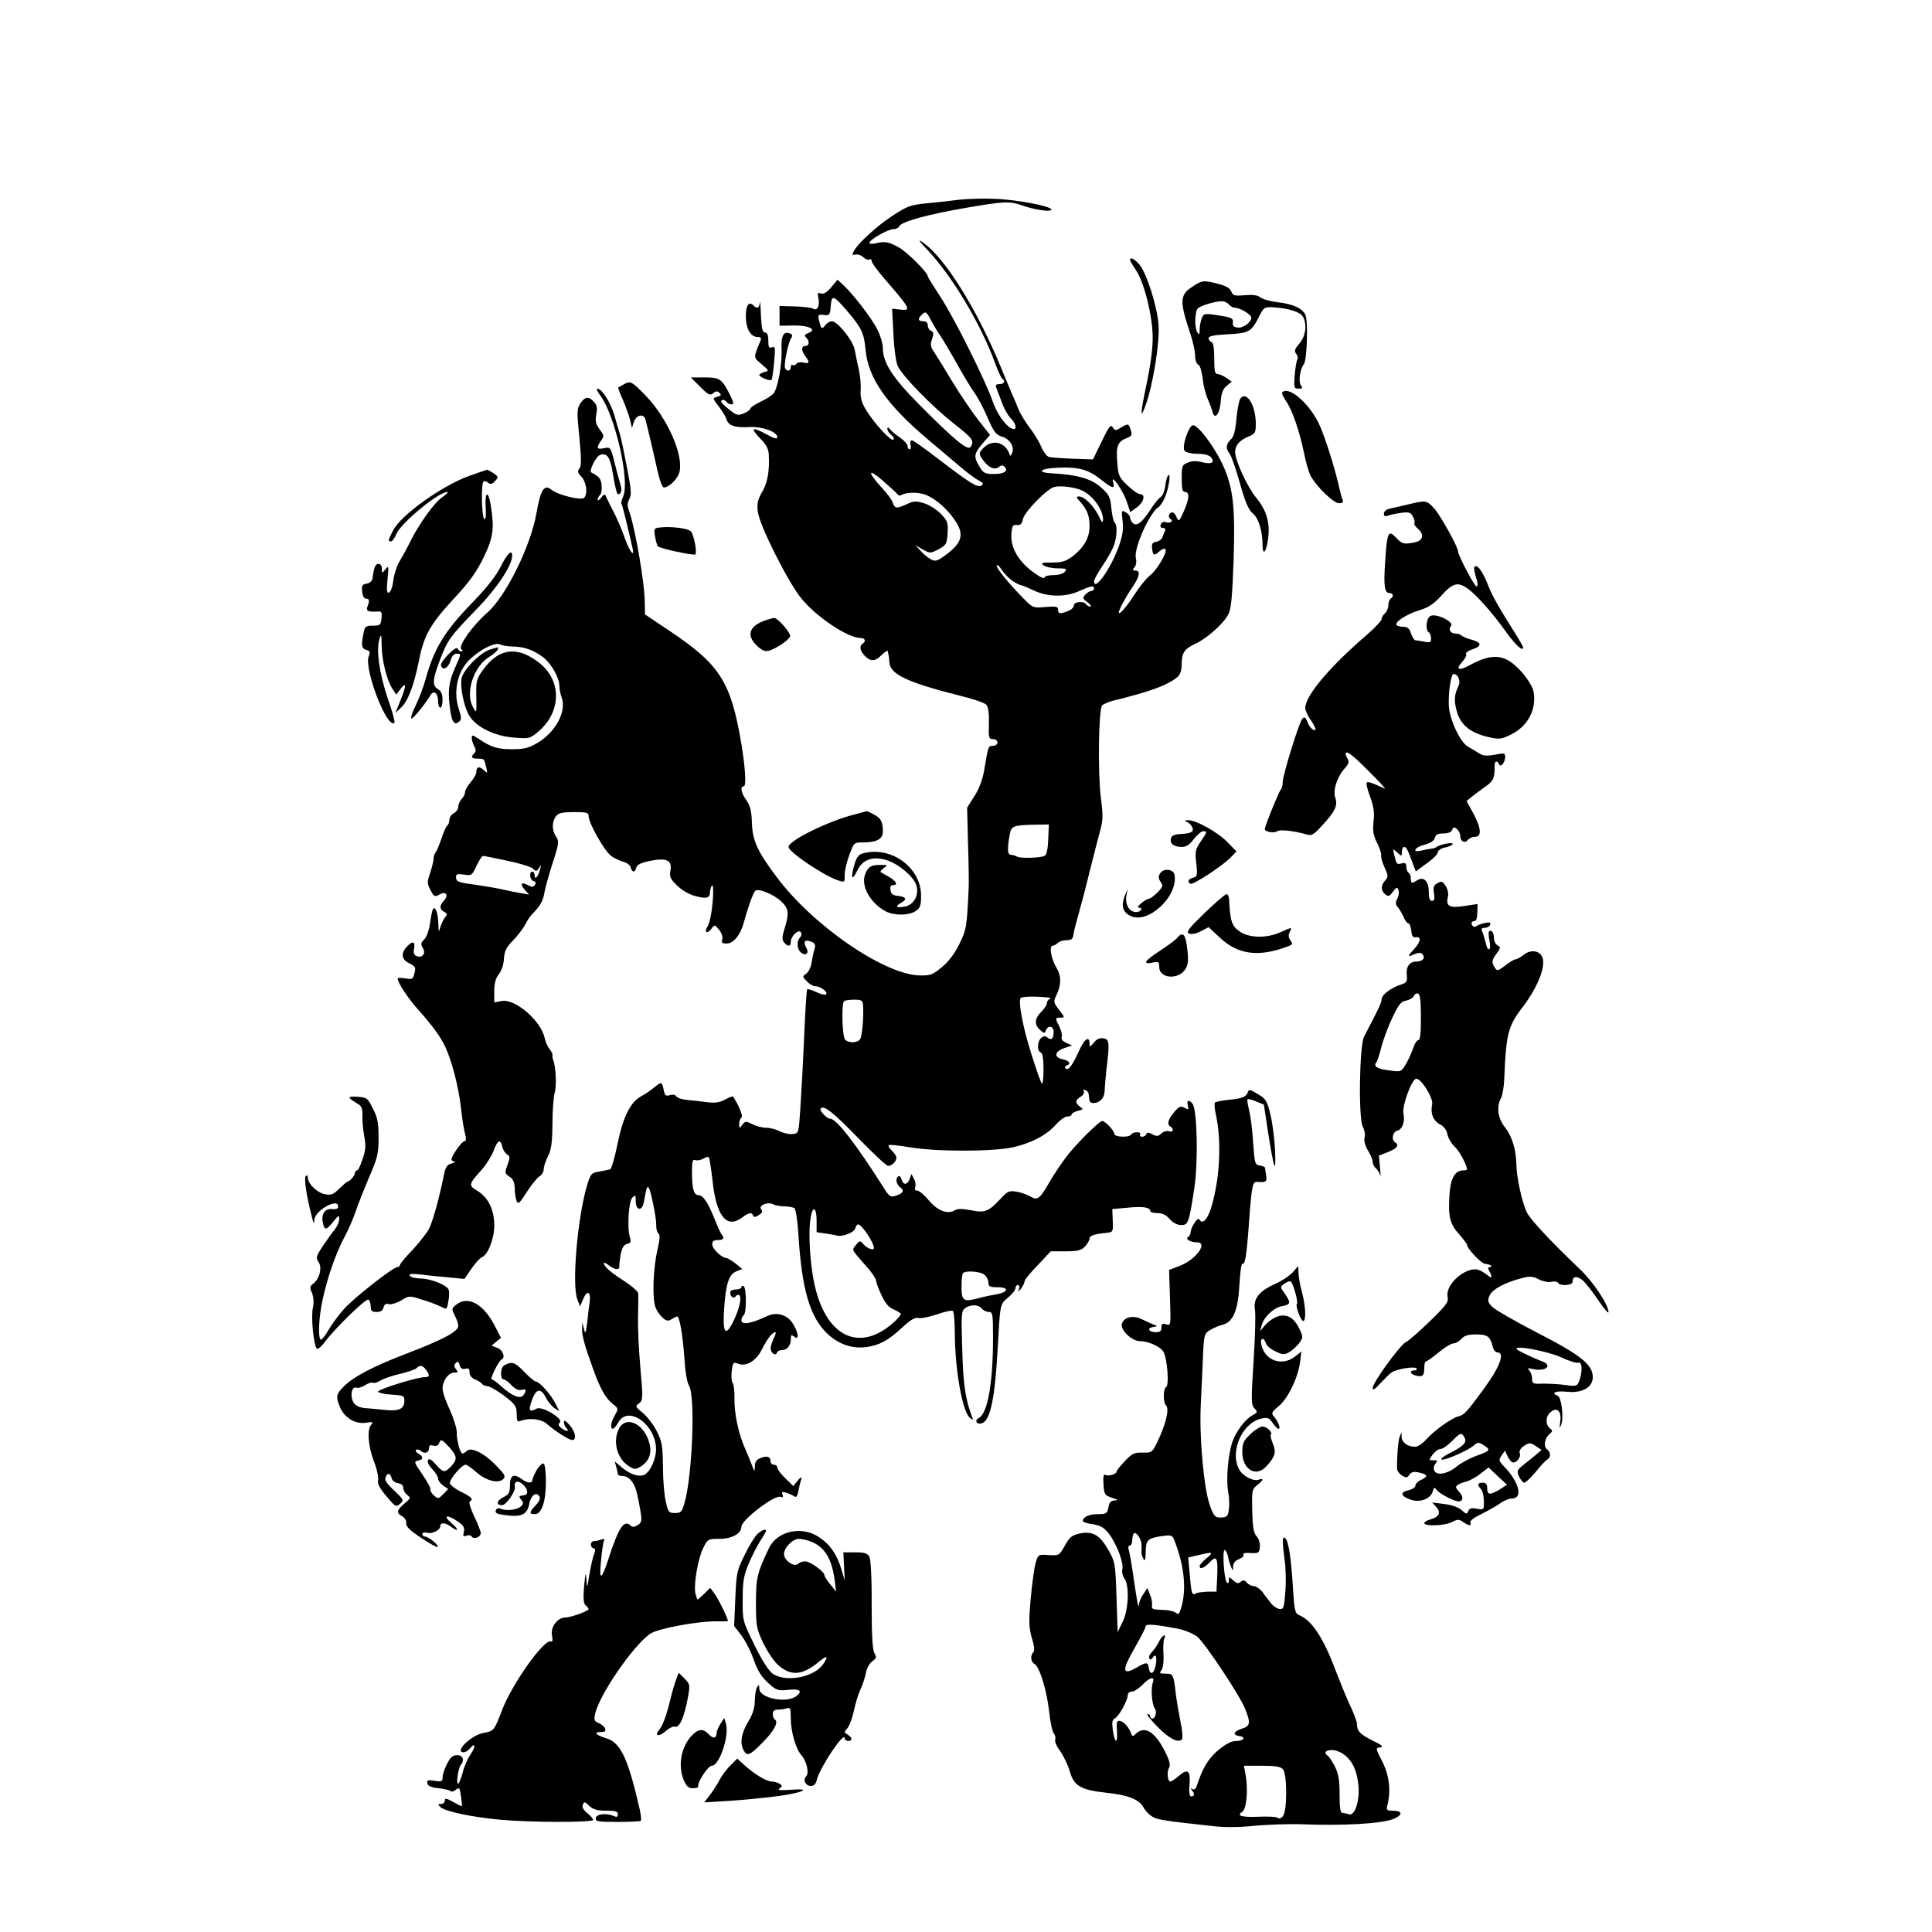 <?xml version="1.0" standalone="no"?>
<!DOCTYPE svg PUBLIC "-//W3C//DTD SVG 20010904//EN"
 "http://www.w3.org/TR/2001/REC-SVG-20010904/DTD/svg10.dtd">
<svg version="1.0" xmlns="http://www.w3.org/2000/svg"
 width="860pt" height="860pt" viewBox="0 0 860 860"
 preserveAspectRatio="xMidYMid meet">
<g transform="translate(0,860) scale(0.1,-0.1)"
fill="#000000" stroke="none">
<path d="M4270 7711 c-36 -5 -101 -12 -145 -16 -72 -7 -87 -13 -150 -54 -72
-47 -154 -122 -174 -158 -9 -18 -8 -20 8 -16 10 2 25 -3 34 -12 9 -9 21 -13
27 -10 5 3 10 0 10 -7 0 -7 24 -40 53 -74 122 -141 126 -148 73 -142 l-35 4 6
-111 c2 -60 11 -124 18 -142 18 -43 153 -182 253 -260 82 -65 90 -75 73 -102
-12 -19 -69 27 -223 182 -124 124 -168 192 -168 257 0 21 -12 59 -26 86 -28
53 -106 154 -149 194 l-27 25 -28 -34 c-20 -23 -34 -32 -46 -27 -14 5 -16 2
-11 -22 7 -34 -5 -58 -24 -46 -8 5 -44 9 -81 10 l-68 2 0 -44 0 -44 60 1 c68
2 110 -18 69 -33 -17 -7 -20 -11 -11 -20 17 -17 15 -38 -3 -38 -19 0 -19 -21
0 -46 21 -27 18 -35 -9 -28 -13 3 -27 1 -31 -5 -3 -6 -11 -9 -16 -6 -5 4 -9
-1 -9 -9 0 -18 -16 -21 -25 -6 -8 12 14 120 28 137 6 9 4 15 -8 19 -27 11 -39
-12 -36 -70 3 -67 -17 -175 -36 -198 -8 -9 -35 -26 -59 -37 -24 -12 -44 -25
-44 -30 0 -5 -13 -14 -29 -21 -27 -11 -33 -9 -65 17 -20 15 -36 31 -36 36 0
10 18 9 25 -3 3 -5 13 -10 21 -10 12 0 10 8 -7 43 -36 71 -45 77 -113 77 l-61
0 42 -42 c36 -36 44 -40 58 -28 12 10 19 10 28 1 9 -9 7 -13 -10 -17 -22 -6
-22 -6 6 -43 16 -20 32 -46 35 -58 9 -28 38 -38 103 -34 56 3 123 -21 123 -45
0 -10 -14 -6 -49 13 -27 16 -52 25 -56 22 -3 -4 10 -22 30 -42 25 -25 36 -45
37 -69 4 -76 -5 -125 -29 -167 -20 -34 -24 -53 -20 -87 6 -60 134 -314 194
-388 68 -83 207 -176 264 -176 20 0 25 -15 9 -25 -16 -10 -12 -33 10 -55 26
-26 46 -25 75 5 14 13 26 21 27 17 0 -4 2 -11 3 -17 2 -5 3 -20 4 -33 3 -53
77 -89 311 -148 58 -14 111 -32 119 -40 10 -9 14 -34 13 -84 -2 -64 -1 -70 18
-70 11 0 20 -7 20 -15 0 -8 -9 -15 -20 -15 -21 0 -21 0 -39 -108 -7 -42 -22
-82 -43 -115 l-33 -52 4 -160 c3 -88 4 -176 3 -195 -8 -174 -10 -188 -41 -251
-20 -41 -47 -78 -77 -103 -41 -34 -51 -39 -98 -38 -156 1 -477 221 -638 437
-88 117 -109 165 -111 244 -2 51 -7 73 -24 98 -24 33 -30 63 -12 63 12 0 6 89
-12 195 -46 270 -95 347 -316 495 l-112 75 -1 53 c0 87 -44 338 -70 408 -8 21
-8 34 1 52 11 19 9 43 -10 140 -12 64 -26 131 -31 147 -5 17 -17 56 -26 89
-17 56 -55 116 -75 116 -6 0 1 -15 14 -32 65 -89 130 -374 102 -445 -8 -17
-11 -33 -9 -36 4 -4 16 -52 49 -194 12 -50 -13 -19 -35 45 -13 37 -36 90 -51
118 -14 28 -29 57 -32 65 -4 11 -8 10 -21 -6 -8 -11 -16 -15 -16 -10 0 6 5 16
11 22 6 6 9 25 7 43 -3 29 -10 38 -46 57 -12 6 22 73 39 78 33 11 46 -11 59
-95 7 -44 16 -80 21 -80 15 0 19 18 10 46 -5 16 -17 60 -26 97 -17 67 -18 68
-46 62 -33 -7 -36 1 -14 33 15 20 14 24 -6 51 -17 23 -20 37 -15 66 6 28 3 42
-10 56 -23 26 -40 24 -61 -7 -15 -24 -16 -37 -4 -151 9 -97 9 -128 0 -139 -10
-12 -8 -19 10 -37 22 -25 28 -76 11 -93 -13 -13 -117 13 -144 35 -33 28 -50 2
-68 -103 -25 -145 -137 -373 -220 -444 -62 -54 -129 -147 -115 -161 8 -8 8
-11 0 -11 -6 0 -13 6 -16 13 -6 16 -80 -60 -74 -76 8 -24 32 -11 42 21 6 21
15 32 27 32 22 0 23 4 -8 -66 -28 -63 -32 -106 -19 -191 8 -52 20 -64 42 -42
7 7 6 21 -3 47 -30 85 -7 182 56 235 51 44 107 69 128 58 9 -5 35 -9 57 -9 49
-1 89 -15 133 -48 36 -28 72 -91 72 -128 0 -14 5 -37 10 -51 23 -61 -27 -155
-108 -202 -39 -23 -59 -28 -113 -28 -65 0 -94 9 -151 48 -25 16 -28 17 -28 2
0 -9 5 -26 11 -37 8 -14 8 -23 0 -31 -17 -17 -13 -24 14 -24 31 0 30 0 39 -38
7 -28 7 -29 -12 -12 -19 18 -32 14 -32 -11 0 -8 -11 -27 -25 -44 -14 -16 -25
-36 -25 -44 0 -9 -7 -22 -15 -30 -8 -9 -15 -24 -15 -34 0 -11 -9 -24 -20 -30
-11 -6 -20 -19 -20 -30 0 -10 -4 -21 -9 -25 -5 -3 -17 -29 -26 -58 -10 -28
-21 -56 -26 -61 -5 -6 -9 -18 -9 -28 0 -9 -7 -38 -15 -62 -14 -41 -14 -49 0
-76 17 -33 19 -34 45 -20 26 14 37 -6 16 -29 -21 -23 -20 -38 1 -50 14 -7 15
-12 4 -24 -7 -9 -16 -28 -21 -44 -7 -25 -8 -24 -9 17 -1 46 -14 79 -24 63 -3
-5 -9 -33 -13 -63 -4 -30 -15 -61 -26 -72 -15 -15 -16 -21 -6 -38 15 -24 -2
-46 -27 -36 -12 4 -16 14 -12 31 6 35 -6 39 -32 11 -27 -29 -24 -56 7 -72 32
-16 34 -19 26 -49 -6 -24 -10 -26 -40 -20 -19 3 -34 3 -34 0 0 -19 45 -88 92
-140 65 -73 98 -119 120 -165 30 -65 58 -175 69 -265 5 -49 14 -105 19 -122 6
-24 5 -33 -3 -33 -12 -1 -57 -64 -57 -81 0 -5 6 -9 13 -10 6 -1 1 -4 -13 -8
-19 -5 -27 -16 -33 -46 -22 -109 -51 -213 -67 -244 -10 -20 -44 -62 -74 -95
-31 -32 -56 -62 -56 -67 0 -5 -5 -9 -11 -9 -19 0 -196 -139 -239 -188 -23 -26
-54 -68 -69 -94 -15 -27 -31 -45 -34 -41 -12 11 -8 99 8 173 21 101 61 215 99
285 18 33 40 85 50 115 10 30 37 98 59 150 37 85 42 104 42 175 0 66 -4 89
-25 130 -24 48 -27 50 -70 53 -47 2 -46 -2 6 -34 13 -7 18 -22 17 -50 -1 -21
3 -62 8 -91 8 -40 7 -62 -7 -102 -9 -28 -20 -51 -25 -51 -5 0 -9 -5 -9 -11 0
-11 -24 -39 -34 -39 -2 0 -18 -14 -36 -31 -26 -26 -36 -30 -63 -25 -35 6 -77
47 -77 74 0 10 -3 12 -9 7 -9 -9 3 -90 28 -185 7 -29 9 -31 10 -10 2 41 106
100 106 60 0 -10 -8 -14 -27 -12 -32 3 -49 -21 -41 -61 7 -35 16 -34 47 6 23
28 26 29 26 11 0 -12 -9 -33 -20 -47 -12 -14 -36 -48 -54 -75 -29 -44 -31 -51
-18 -70 17 -25 4 -76 -25 -97 -14 -10 -15 -17 -4 -41 7 -20 9 -43 3 -69 -8
-41 4 -163 18 -178 4 -5 21 9 36 30 48 63 183 195 194 188 5 -3 10 -17 10 -31
0 -19 5 -24 26 -24 18 0 28 6 31 20 4 14 11 19 23 15 10 -3 34 4 55 16 36 22
37 22 93 4 32 -9 69 -24 84 -31 27 -14 27 -13 33 20 4 19 5 42 3 52 -4 22 -78
53 -130 53 -20 1 -40 6 -44 12 -5 9 8 10 47 6 30 -4 86 -10 125 -13 l71 -7 31
45 c17 25 38 48 46 51 28 11 56 83 56 142 0 70 -27 125 -75 154 -41 24 -39 30
19 94 19 21 42 58 52 82 19 51 31 57 40 20 3 -14 13 -29 21 -34 13 -7 14 -13
2 -46 -13 -35 -13 -38 9 -53 16 -10 22 -25 23 -51 0 -20 4 -45 8 -56 7 -17 13
-13 45 38 20 31 46 63 56 70 11 6 20 21 20 32 0 12 9 38 19 58 15 29 19 60 20
145 0 59 5 121 10 138 9 31 5 114 -6 144 -4 8 -5 19 -4 24 1 5 -5 16 -12 25
-8 9 -18 30 -22 48 -16 79 -132 179 -193 167 l-32 -6 0 49 c0 36 6 58 20 76
12 15 22 44 23 69 2 34 10 51 40 81 21 22 45 53 54 70 8 18 23 39 32 48 36 37
48 58 54 95 4 21 20 81 37 133 28 86 29 96 15 117 -19 29 -19 64 -1 90 12 15
27 19 80 19 58 0 66 -2 66 -18 0 -31 71 -156 100 -177 14 -10 39 -22 54 -26
16 -4 31 -15 33 -25 7 -24 19 -24 25 -1 4 13 21 22 62 30 74 15 99 2 90 -44
-5 -27 0 -37 31 -67 22 -21 53 -39 81 -46 49 -13 64 -9 64 17 0 9 4 23 8 29
10 15 8 -64 -3 -127 -4 -25 -12 -51 -18 -58 -5 -7 -7 -16 -3 -20 4 -4 14 2 22
13 15 20 15 20 35 -4 11 -14 17 -31 14 -42 -5 -15 -1 -19 19 -19 31 0 62 38
77 94 14 54 40 129 50 140 12 14 82 -14 117 -47 34 -33 36 -52 10 -135 -7 -24
-7 -37 2 -47 17 -20 30 -19 30 3 0 25 35 58 45 42 4 -7 2 -17 -4 -23 -16 -16
-14 -52 4 -67 21 -17 38 -4 24 21 -15 28 -8 38 20 28 18 -7 22 -14 17 -32 -4
-12 -10 -39 -13 -60 -3 -21 -14 -44 -24 -51 -18 -12 -18 -13 2 -34 11 -12 28
-22 37 -22 24 0 59 -26 49 -36 -4 -4 -24 0 -43 10 -20 9 -39 15 -41 12 -3 -2
-9 -100 -14 -218 -5 -117 -13 -260 -17 -318 -7 -104 -7 -105 -34 -108 -15 -2
-40 4 -57 12 -16 9 -44 16 -61 16 -17 0 -45 7 -61 16 -29 14 -32 14 -45 -3
-13 -17 -13 -17 -14 4 0 12 5 25 10 28 9 5 -10 52 -37 94 -2 2 -18 -4 -36 -14
-25 -13 -45 -16 -82 -11 -28 4 -67 8 -89 10 -21 2 -42 9 -46 16 -4 7 -16 9
-29 5 -18 -5 -22 -2 -27 24 -8 37 -9 37 -44 9 -15 -13 -41 -30 -58 -39 -47
-26 -80 -94 -104 -214 -12 -59 -27 -109 -32 -110 -6 -2 -28 -6 -48 -10 -35 -5
-39 -10 -54 -58 -43 -140 -70 -447 -44 -512 l12 -30 14 33 c17 40 34 34 29
-11 -3 -17 -8 -59 -11 -92 -7 -52 -8 -56 -15 -30 l-7 30 -1 -30 c-1 -31 11
-74 49 -179 31 -87 56 -131 87 -155 26 -21 26 -22 10 -50 -18 -31 -22 -61 -9
-61 4 0 16 13 25 30 45 76 167 -13 167 -121 0 -46 -28 -105 -55 -115 -24 -9
-61 4 -96 33 l-33 28 7 -25 c4 -14 7 -28 7 -32 0 -5 9 -8 19 -8 33 0 58 -33
69 -90 22 -109 22 -115 0 -129 -15 -9 -23 -10 -31 -2 -29 29 -54 -9 -99 -149
-31 -95 -42 -98 -33 -11 3 40 9 80 12 89 5 12 2 14 -11 9 -10 -4 -24 -7 -32
-7 -17 0 -19 -27 -2 -32 8 -3 9 -11 3 -24 -5 -10 -14 -50 -21 -89 -11 -68 -11
-69 -14 -25 -3 37 -4 31 -10 -30 -5 -56 -3 -78 7 -86 7 -6 13 -14 13 -17 0 -8
-79 -37 -103 -37 -36 0 -68 -43 -60 -81 4 -20 2 -30 -4 -26 -28 17 -174 -188
-219 -307 -34 -89 -36 -92 -82 -100 -54 -9 -133 -86 -88 -86 7 0 19 7 26 15
25 31 30 14 6 -22 -14 -20 -31 -58 -37 -85 -7 -26 -16 -48 -20 -48 -10 0 1 72
12 84 18 20 9 44 -16 43 -20 0 -30 -9 -45 -38 -11 -21 -20 -48 -20 -60 0 -19
-4 -21 -36 -16 -29 5 -35 3 -32 -11 2 -12 17 -19 50 -22 26 -3 50 -9 54 -13 4
-4 13 -2 21 5 7 6 15 9 17 7 5 -6 15 -79 11 -79 -3 0 -20 9 -40 20 -29 16 -35
17 -35 5 0 -8 -8 -15 -17 -15 -15 0 -15 -2 -3 -14 21 -19 136 -44 264 -56 137
-13 416 -13 416 -1 0 5 -12 19 -26 30 -17 14 -24 26 -20 37 6 15 9 15 29 -5
18 -16 36 -21 75 -21 41 0 52 -3 52 -16 0 -12 -5 -14 -17 -8 -34 14 -77 10
-81 -8 -3 -16 7 -18 96 -18 54 0 101 2 104 5 3 3 1 24 -4 48 -51 224 -84 298
-146 318 -49 15 -63 29 -29 29 20 0 25 4 20 16 -3 8 -16 19 -28 24 -20 8 -22
13 -16 42 20 86 168 301 244 355 35 24 212 57 300 56 26 -1 47 0 47 2 0 11
-46 105 -61 123 l-18 24 -26 -26 c-14 -14 -28 -26 -30 -26 -2 0 -6 13 -10 28
-8 40 12 157 36 203 19 38 21 39 72 39 55 0 97 24 97 54 0 30 148 143 174 133
11 -4 13 -1 9 10 -5 12 -1 14 18 8 13 -4 29 -12 35 -16 8 -7 14 2 18 26 4 20
10 44 13 53 3 10 -3 7 -16 -8 l-20 -25 -35 34 c-20 19 -36 41 -36 48 0 7 -7
13 -15 13 -8 0 -15 6 -15 14 0 22 -15 27 -44 16 -19 -7 -26 -17 -26 -37 -1
-27 -1 -27 -14 7 -7 19 -21 53 -31 75 -28 63 -47 154 -46 219 1 32 -3 64 -8
70 -5 6 -7 30 -4 53 5 39 7 41 30 32 35 -13 79 13 104 64 23 46 47 77 60 77 4
0 1 -12 -7 -27 -7 -16 -14 -36 -14 -45 0 -20 22 -36 28 -20 2 7 11 12 21 12
24 0 41 20 41 48 0 21 2 22 15 12 24 -20 19 21 -8 61 -24 37 -71 50 -111 31
-78 -36 -116 -41 -116 -18 0 8 5 18 10 21 13 8 13 122 0 130 -5 3 -10 1 -10
-4 0 -6 -11 -11 -25 -11 -15 0 -25 -6 -25 -14 0 -19 17 -29 25 -16 4 6 10 8
15 5 13 -8 1 -63 -27 -119 -34 -68 -47 -50 -40 56 7 112 21 156 55 169 l26 10
-29 24 c-17 13 -35 24 -41 25 -21 0 -64 41 -64 61 0 14 7 19 25 19 26 0 31 9
17 25 -5 6 -19 37 -32 70 -29 73 -50 104 -71 105 -21 0 -29 29 -29 104 0 48 3
57 15 52 9 -3 24 0 35 6 10 7 22 10 25 6 3 -3 10 -48 16 -99 16 -160 62 -220
130 -170 32 24 46 26 51 10 3 -8 10 -8 25 2 16 10 19 16 11 26 -14 17 30 35
54 22 9 -5 32 -9 50 -9 18 0 38 -4 44 -8 6 -4 14 -56 18 -120 15 -245 52 -368
131 -441 50 -46 110 -66 173 -57 57 8 97 30 158 87 38 35 57 46 72 42 11 -3
48 5 82 16 34 12 65 19 71 16 5 -4 9 -50 9 -103 1 -161 34 -347 67 -373 15
-12 16 -12 9 6 -29 77 -39 144 -43 299 -5 155 -4 171 13 183 24 17 59 17 74
-2 7 -8 21 -15 31 -15 18 0 19 -9 19 -119 0 -196 -24 -332 -62 -352 -23 -12
-11 -33 14 -24 36 14 56 109 68 320 12 215 10 208 48 240 18 15 32 33 32 41 0
8 5 14 11 14 6 0 8 -8 5 -17 -5 -15 -4 -15 9 1 8 11 15 25 15 31 0 7 26 40 59
73 l58 62 66 0 c55 0 70 4 87 22 11 12 20 28 20 35 0 13 22 20 75 25 29 3 30
4 28 54 l-2 52 68 6 c67 7 101 2 101 -15 0 -5 14 -9 32 -9 22 0 38 -8 53 -25
12 -15 32 -27 49 -28 35 -2 38 7 62 163 18 115 13 352 -8 377 -16 20 -27 16
-21 -8 5 -19 4 -20 -15 -10 -17 9 -24 6 -46 -20 -27 -32 -33 -54 -16 -64 17
-10 11 -28 -6 -21 -10 4 -25 -1 -35 -10 -14 -13 -21 -13 -40 -3 -17 9 -24 9
-27 0 -2 -6 -10 -11 -18 -11 -9 0 -12 5 -9 10 3 6 -3 10 -14 10 -11 0 -23 -4
-26 -10 -9 -15 -75 -12 -75 3 0 14 -41 57 -54 57 -13 0 -118 -104 -160 -160
-23 -30 -56 -80 -74 -111 -43 -75 -54 -84 -84 -66 -13 8 -40 18 -61 22 -36 6
-42 3 -75 -33 -53 -56 -68 -62 -131 -49 -37 7 -59 7 -70 0 -32 -20 -78 -3
-116 43 -20 24 -43 44 -52 44 -10 0 -13 6 -9 16 3 8 1 25 -6 37 l-11 21 -8
-22 c-10 -27 -29 -29 -36 -2 -3 11 -9 17 -14 14 -15 -9 -10 -36 9 -50 19 -14
11 -28 -25 -38 -18 -6 -27 0 -49 36 -122 193 -211 308 -238 308 -16 0 -51 38
-43 46 15 15 54 -16 166 -131 67 -69 127 -125 134 -125 17 0 37 20 37 37 0 7
-9 21 -21 32 -11 10 -17 21 -12 24 4 2 46 -2 93 -10 119 -20 365 -20 459 0 83
19 150 54 193 103 17 19 39 34 49 34 10 0 19 4 19 9 0 5 12 12 27 16 26 6 26
8 10 19 -22 17 -22 28 3 44 12 7 18 18 14 24 -4 6 -1 9 7 6 8 -3 14 -11 15
-19 2 -34 5 -39 22 -39 29 1 49 24 49 55 1 17 4 59 8 95 15 119 13 135 -14
138 -17 3 -30 -4 -43 -20 -14 -18 -18 -20 -18 -6 0 41 -23 25 -50 -36 -30 -65
-46 -84 -58 -71 -4 4 -1 10 6 12 21 8 13 21 -19 28 -40 9 -35 35 10 50 l33 11
-26 12 c-16 7 -24 17 -20 26 3 8 -2 28 -10 45 -20 39 -20 41 5 41 19 0 19 2
-7 35 -26 34 -26 36 -10 69 21 45 20 84 -3 121 -22 37 -32 95 -16 95 6 0 17 6
24 13 6 6 24 12 39 12 21 0 28 5 30 25 2 14 13 57 24 95 11 39 33 122 48 185
16 63 36 142 45 175 15 53 16 71 5 155 -14 114 -10 394 6 410 6 6 27 15 45 20
173 42 249 71 292 108 11 10 17 30 17 57 0 49 12 67 62 90 49 22 124 89 145
129 13 24 18 75 24 241 8 243 -2 327 -51 432 -38 79 -109 173 -130 170 -20 -3
-51 -98 -37 -114 5 -7 31 -13 57 -13 29 0 52 -6 60 -15 19 -23 4 -33 -37 -23
-26 7 -47 7 -65 -1 -26 -10 -28 -14 -28 -71 0 -47 3 -60 15 -60 21 0 19 -30
-6 -87 -20 -45 -22 -47 -32 -25 -11 24 -22 28 -33 11 -3 -6 -1 -15 6 -19 16
-10 -3 -22 -23 -14 -8 3 -17 -2 -20 -10 -4 -10 -1 -16 9 -16 9 0 13 -5 10 -12
-3 -7 -9 -21 -12 -30 -3 -9 -16 -18 -28 -20 -16 -2 -20 -9 -18 -27 3 -34 9
-37 32 -16 11 10 23 15 27 11 12 -11 -38 -96 -70 -119 -15 -12 -45 -49 -66
-82 -36 -56 -71 -96 -71 -81 0 11 31 69 61 113 32 47 37 73 13 73 -13 0 -14 3
-4 15 7 8 10 25 6 40 -11 42 61 203 101 228 7 4 19 22 27 40 17 37 29 110 17
102 -5 -2 -11 -23 -14 -46 -3 -24 -12 -46 -20 -51 -8 -4 -29 -30 -47 -58 -37
-57 -61 -75 -78 -58 -7 7 -12 18 -12 25 0 7 -9 17 -20 23 -18 10 -19 8 -13
-40 4 -38 0 -65 -17 -112 -36 -101 -110 -204 -110 -155 0 7 16 36 36 66 20 29
42 68 50 87 16 37 19 100 5 108 -4 3 -11 31 -14 63 -5 51 -10 61 -47 94 -43
38 -104 56 -218 62 -72 4 -52 22 28 25 92 4 134 -8 191 -53 51 -41 63 -43 54
-12 -13 44 43 -35 60 -85 l16 -48 30 22 c31 23 39 58 14 58 -9 0 -34 18 -56
39 -38 36 -42 44 -46 105 -6 71 2 91 45 107 18 7 22 14 16 32 -10 32 -12 33
-42 15 -26 -16 -29 -16 -39 0 -9 14 -17 4 -49 -63 l-39 -80 -90 3 c-49 2 -97
5 -106 8 -9 2 -25 23 -35 47 -10 23 -34 62 -53 86 -18 24 -40 60 -48 80 -8 20
-20 50 -28 66 -7 17 -29 70 -49 118 -108 262 -251 492 -350 559 -22 15 -17 6
21 -33 109 -115 238 -329 303 -507 12 -34 27 -65 31 -68 16 -10 9 -24 -12 -24
-16 0 -19 -4 -14 -17 4 -10 15 -40 25 -66 9 -26 27 -57 38 -68 21 -19 30 -49
15 -49 -27 1 -73 61 -93 120 -33 95 -172 374 -235 470 -30 46 -55 86 -55 89 0
17 -87 104 -125 127 -48 28 -66 31 -107 21 -17 -4 -28 -3 -28 2 0 14 83 61
107 61 12 0 23 6 26 13 7 20 133 54 298 82 168 29 193 30 247 11 55 -20 132
-31 132 -19 0 15 -156 45 -255 48 -49 2 -119 0 -155 -4z m-495 -500 c60 -71
71 -94 78 -168 11 -126 95 -246 282 -403 43 -36 103 -87 134 -113 31 -27 69
-56 85 -64 22 -12 26 -17 15 -24 -18 -11 -48 8 -187 114 -62 48 -117 87 -123
87 -6 0 -9 -9 -6 -20 3 -11 1 -20 -4 -20 -5 0 -9 6 -9 14 0 8 -15 25 -32 37
-18 12 -39 29 -45 37 -10 12 -13 12 -13 3 0 -8 8 -20 17 -27 10 -7 14 -16 10
-21 -10 -10 -87 74 -123 134 -19 32 -25 54 -23 85 2 24 -2 66 -8 93 -7 28 -14
66 -18 86 -6 41 -77 129 -102 129 -9 0 -22 -8 -29 -17 -15 -21 -19 -18 -28 20
-6 26 -5 28 21 25 26 -3 28 0 31 40 4 52 12 49 77 -27z m370 -38 c11 -21 29
-51 41 -68 11 -16 45 -73 74 -125 29 -52 64 -110 78 -129 14 -19 40 -68 58
-110 28 -65 38 -77 65 -85 34 -10 56 -45 44 -73 -6 -15 -8 -15 -12 -3 -18 51
-73 65 -111 30 -26 -25 -27 -29 -6 -58 23 -33 52 -46 70 -31 11 9 18 9 26 1
18 -18 -2 -32 -48 -32 -39 0 -47 4 -64 33 -27 44 -25 57 14 103 l33 38 -52 66
c-28 36 -80 112 -115 170 -35 58 -72 118 -82 133 -16 23 -18 33 -9 58 8 24 7
31 -4 36 -8 3 -15 14 -15 24 0 12 -7 19 -20 19 -23 0 -26 10 -8 28 18 18 22
16 43 -25z m-149 -774 c3 -5 10 -6 16 -3 22 14 78 14 110 1 45 -19 93 -61 128
-112 42 -61 34 -98 -32 -149 -45 -34 -53 -37 -74 -26 -13 7 -34 24 -46 38
l-23 25 33 -19 c32 -18 33 -18 70 1 34 19 37 24 40 71 3 47 0 55 -30 87 -19
19 -52 40 -75 47 -36 11 -47 10 -76 -4 -46 -21 -54 -20 -63 6 -3 12 -25 42
-49 67 -65 71 -63 90 5 31 33 -29 63 -56 66 -61z m824 16 c48 -25 90 -85 90
-127 -1 -19 -5 -15 -20 17 -23 45 -63 85 -87 85 -14 0 -13 -4 4 -22 32 -36 43
-63 43 -110 0 -52 -25 -95 -75 -134 -31 -23 -48 -28 -92 -28 -47 0 -52 -2 -37
-13 10 -7 38 -13 62 -13 38 0 43 -2 32 -15 -7 -9 -29 -15 -51 -15 -22 0 -39
-5 -39 -10 0 -6 -12 -3 -27 7 -81 50 -126 119 -121 186 3 36 6 42 24 40 16 -2
23 4 27 26 7 32 105 133 139 143 29 8 96 -1 128 -17z m-314 -400 c16 -11 34
-20 39 -20 6 -1 31 -11 56 -23 63 -30 141 -31 203 -3 54 24 66 26 66 11 0 -5
-5 -10 -11 -10 -6 0 -18 -7 -27 -16 -14 -15 -14 -18 9 -35 13 -10 19 -19 12
-19 -6 0 -15 5 -18 10 -10 16 -55 12 -55 -5 0 -9 -12 -20 -26 -25 -35 -14 -44
-13 -44 6 0 14 -9 16 -56 12 -56 -5 -57 -4 -100 40 -68 69 -124 139 -117 146
3 3 14 -7 23 -22 10 -15 30 -36 46 -47z m160 -1151 c-1 -39 -7 -68 -15 -73
-16 -10 -109 -13 -124 -4 -7 4 -19 8 -27 8 -16 0 -17 26 -5 92 6 36 16 40 112
42 l62 1 -3 -66z m-2410 -95 c54 -11 106 -27 116 -35 14 -14 17 -14 28 3 9 16
10 15 4 -7 -8 -32 -24 -50 -24 -27 0 9 -4 17 -10 17 -16 0 -12 -38 5 -42 9 -2
12 -8 6 -17 -7 -10 -13 -11 -31 -1 -30 16 -37 5 -14 -21 l19 -21 -35 6 c-19 3
-55 10 -80 16 -25 6 -78 15 -119 21 -84 11 -91 14 -91 36 0 12 7 14 35 10 34
-6 36 -4 56 39 12 24 24 44 29 44 4 0 51 -9 106 -21z m2409 -609 c11 -1 14 -4
8 -7 -7 -2 -13 -11 -13 -18 0 -8 -11 -25 -25 -39 -30 -30 -32 -57 -5 -81 18
-16 20 -16 26 -1 9 24 34 19 34 -7 0 -30 -10 -40 -27 -26 -10 9 -17 8 -28 -1
-18 -15 -20 -59 -2 -65 8 -4 12 -28 12 -74 0 -38 -3 -67 -7 -65 -4 2 -25 62
-47 132 -38 120 -59 231 -48 249 4 7 62 9 122 3z m-823 -37 c3 -58 -5 -139
-14 -150 -13 -16 -50 -17 -66 -1 -13 13 -17 159 -5 171 3 4 24 7 45 7 34 0 38
-3 40 -27z m-935 -880 c8 -38 15 -81 14 -98 0 -16 4 -32 10 -36 8 -5 6 -29 -6
-80 -18 -80 -22 -210 -7 -249 5 -14 19 -34 31 -45 18 -16 25 -17 41 -7 11 7
22 12 24 12 11 0 25 -82 32 -180 4 -65 12 -114 21 -128 29 -46 15 -401 -20
-522 -11 -40 -16 -45 -42 -45 -28 0 -31 4 -41 50 -7 28 -13 97 -13 156 -1 92
-4 112 -27 157 -14 29 -42 65 -62 82 -34 28 -35 30 -18 43 18 13 19 21 7 153
-7 76 -12 179 -11 229 1 49 2 97 1 107 0 9 -29 34 -63 56 -35 22 -71 49 -80
61 -20 24 -12 27 16 6 24 -18 44 -19 43 -2 -1 6 2 31 6 54 6 29 14 43 29 46
16 4 18 10 12 29 -13 41 -6 161 11 177 13 14 15 12 15 -17 0 -39 27 -45 35 -7
3 14 7 37 10 51 8 37 16 24 32 -53z m728 -79 l0 -49 40 -6 c22 -3 45 -7 50 -9
24 -7 78 14 82 32 3 10 9 18 12 18 17 0 71 -81 71 -105 0 -13 -29 -3 -45 15
-17 19 -18 19 -35 -2 -19 -24 -23 -16 50 -99 22 -25 40 -52 40 -60 0 -8 11
-37 24 -65 17 -36 32 -54 55 -63 17 -8 31 -17 31 -20 0 -4 -12 -19 -27 -33
-158 -146 -313 -68 -361 182 -16 82 -23 198 -16 263 8 71 29 72 29 1z m749
-240 c9 -8 16 -24 16 -35 0 -16 7 -19 41 -19 53 0 48 -22 -7 -32 -21 -3 -59
-11 -83 -18 -63 -16 -71 -10 -71 53 0 30 3 57 7 60 13 13 82 7 97 -9z"/>
<path d="M5030 7443 c0 -4 12 -24 26 -45 36 -51 74 -202 75 -297 1 -47 -9
-122 -25 -200 -31 -145 -32 -177 -5 -101 32 91 62 276 56 355 -6 83 -55 236
-88 271 -22 23 -39 31 -39 17z"/>
<path d="M5308 7324 c-58 -37 -58 -65 -7 -217 10 -31 19 -72 19 -91 0 -19 6
-36 14 -39 7 -3 15 -27 19 -59 3 -30 13 -72 23 -94 9 -21 18 -45 20 -52 9 -46
34 -18 38 44 3 35 10 53 26 66 l23 19 -24 17 c-13 9 -31 17 -39 17 -12 0 -15
14 -15 69 0 47 -4 71 -12 73 -7 3 -13 10 -13 18 0 9 25 14 85 17 95 5 105 10
140 80 21 41 23 42 66 40 68 -5 118 -21 129 -42 19 -35 12 -87 -16 -119 -21
-25 -24 -34 -14 -46 6 -8 9 -19 5 -25 -4 -6 -9 -38 -12 -71 -4 -56 -3 -59 17
-59 18 0 20 3 11 14 -12 15 -5 73 13 95 14 18 20 196 6 221 -15 29 -56 47
-125 55 -33 4 -67 14 -76 22 -11 9 -32 12 -68 9 -46 -4 -53 -2 -60 16 -5 15
-23 25 -57 34 -66 17 -73 17 -116 -12z m162 -79 c7 -8 19 -15 27 -15 23 0 73
-30 73 -44 0 -21 -37 -48 -62 -44 -17 2 -22 9 -20 23 2 18 -5 22 -64 31 -64
10 -66 9 -75 -14 -5 -13 -9 -35 -9 -50 0 -21 -2 -24 -10 -12 -14 22 -12 96 3
108 14 12 73 30 103 31 12 1 27 -6 34 -14z"/>
<path d="M3382 7253 c-2 -25 -12 -29 -29 -12 -20 20 -33 -1 -33 -49 0 -54 21
-92 52 -92 15 0 18 -4 13 -17 -32 -77 -32 -73 5 -104 34 -29 34 -30 12 -35
-12 -4 -22 -9 -22 -13 0 -10 50 -30 55 -21 2 4 8 40 11 79 6 64 5 71 -10 65
-13 -5 -16 1 -16 30 0 25 -5 36 -15 36 -11 0 -15 18 -18 78 -1 42 -4 67 -5 55z"/>
<path d="M2775 6888 c-11 -6 -21 -12 -23 -13 -2 -1 8 -27 22 -58 13 -30 27
-70 31 -88 l8 -34 9 28 c11 31 44 37 51 10 9 -33 36 -148 53 -225 10 -45 22
-78 29 -78 23 0 64 40 70 71 17 77 -55 238 -150 337 -64 66 -69 68 -100 50z"/>
<path d="M5708 6854 c-4 -3 4 -21 17 -40 28 -41 59 -131 80 -232 8 -40 21 -85
29 -100 26 -48 102 -122 126 -122 17 0 21 4 16 17 -4 9 -11 37 -17 62 -16 74
-60 212 -84 266 -41 94 -137 179 -167 149z"/>
<path d="M5522 6827 c-6 -7 -14 -47 -18 -89 -5 -56 -12 -82 -25 -94 -22 -20
-24 -41 -6 -63 8 -9 28 -68 46 -131 24 -86 39 -120 57 -135 26 -21 43 -75 44
-138 0 -54 17 -37 25 26 9 71 -7 125 -53 181 -40 49 -94 166 -94 204 0 29 19
52 60 69 29 12 32 17 32 57 0 80 -40 147 -68 113z"/>
<path d="M2087 6481 c-121 -44 -303 -174 -337 -242 -23 -44 -24 -49 -9 -49 5
0 16 15 24 34 21 49 187 186 226 186 6 0 -3 -10 -22 -23 -36 -24 -104 -119
-145 -202 -13 -27 -34 -65 -45 -83 -12 -18 -24 -56 -28 -84 -3 -29 -12 -53
-19 -56 -10 -3 -12 9 -7 59 6 59 5 63 -9 45 -16 -19 -16 -19 -16 2 0 13 -6 22
-15 22 -14 0 -20 -14 -27 -65 -2 -12 -12 -21 -26 -23 -19 -3 -23 -9 -20 -35 2
-20 9 -32 18 -32 15 -1 16 -8 5 -37 -7 -18 6 -23 48 -20 15 2 18 -4 15 -31 -3
-29 -6 -32 -38 -32 -31 0 -36 -4 -41 -30 -12 -56 -10 -72 11 -78 17 -4 19 -9
11 -29 -21 -57 83 -327 115 -295 3 3 -10 52 -30 108 -38 113 -52 216 -37 264
8 26 9 23 10 -31 1 -65 23 -153 49 -192 l16 -24 17 23 c28 37 29 19 3 -45
l-24 -60 25 24 c31 29 58 99 80 210 22 112 51 163 157 277 67 72 98 115 130
180 44 91 49 129 33 231 -11 71 -28 66 -23 -8 2 -39 0 -56 -7 -49 -11 11 -14
153 -3 165 4 4 14 2 21 -5 11 -8 18 -7 31 8 16 17 15 19 -8 35 -14 9 -27 16
-28 15 -2 0 -38 -13 -81 -28z"/>
<path d="M6265 6354 c-33 -8 -70 -16 -82 -19 -13 -3 -23 -13 -23 -21 0 -11 5
-14 17 -10 9 4 36 10 59 13 36 5 44 2 53 -16 7 -12 10 -25 7 -29 -3 -5 4 -16
15 -25 30 -26 24 -53 -12 -61 -50 -10 -58 -8 -85 21 -34 37 -40 24 -48 -106
-8 -111 -3 -141 20 -141 16 0 19 -16 4 -25 -5 -3 -10 -17 -10 -29 0 -13 -7
-29 -15 -36 -8 -7 -15 -18 -15 -26 0 -7 -30 -39 -67 -71 -164 -141 -273 -270
-273 -325 0 -9 11 -34 25 -54 14 -20 23 -39 21 -42 -9 -8 -27 10 -37 36 -7 19
-13 22 -21 14 -15 -15 -87 -249 -88 -282 0 -15 -4 -30 -9 -35 -9 -10 -71 -163
-71 -176 0 -12 44 -19 55 -9 11 9 80 1 133 -15 19 -6 31 0 65 38 59 63 73 91
61 125 -12 33 8 94 42 132 17 18 20 29 14 40 -5 8 -10 18 -10 23 0 20 27 0
100 -73 44 -44 78 -80 75 -80 -2 0 -20 8 -40 17 -19 9 -38 14 -41 10 -4 -3 3
-32 15 -64 16 -44 20 -71 15 -111 -4 -42 -1 -61 16 -94 11 -22 20 -48 18 -57
-1 -9 6 -33 16 -54 16 -35 16 -40 2 -56 -20 -22 -20 -45 0 -62 14 -11 19 -9
34 11 16 22 20 23 25 8 4 -9 1 -26 -5 -38 -9 -17 -9 -25 2 -38 8 -9 19 -29 26
-44 6 -16 16 -28 21 -28 5 0 11 -15 13 -32 2 -25 7 -32 21 -30 25 4 21 -21 -8
-52 -31 -34 -31 -38 0 -24 18 8 29 8 36 1 16 -16 2 -33 -25 -33 -32 0 -48 -23
-44 -61 3 -28 -1 -34 -27 -42 -44 -14 -85 -46 -85 -65 0 -15 -14 -44 -78 -166
-21 -41 -26 -370 -5 -403 7 -13 11 -34 7 -47 -3 -14 2 -36 15 -57 12 -19 21
-41 21 -50 0 -9 6 -22 14 -29 8 -6 17 -21 20 -33 2 -12 2 3 -1 34 l-5 55 41
16 c40 16 51 31 31 43 -18 11 -11 47 10 52 23 6 35 41 27 78 -6 33 36 149 56
153 22 4 79 -87 72 -115 -9 -37 5 -73 35 -88 17 -9 30 -25 33 -45 4 -17 18
-41 32 -54 21 -19 55 -82 55 -101 0 -3 -8 -5 -18 -5 -36 0 -56 -37 -60 -111
-6 -95 2 -128 43 -173 19 -22 35 -43 35 -46 0 -18 64 -85 81 -86 21 -1 40 -14
20 -14 -8 0 -9 -5 -1 -19 16 -31 12 -34 -16 -12 -15 12 -36 21 -46 21 -61 0
-136 -75 -124 -124 5 -21 -7 -37 -78 -106 -46 -45 -95 -88 -108 -94 -27 -14
-148 -181 -148 -205 1 -11 11 -5 33 20 18 19 40 41 50 49 22 16 106 30 113 18
3 -4 -2 -8 -10 -8 -24 0 -19 -17 6 -23 30 -8 38 -1 38 34 0 16 3 29 8 29 4 0
29 18 56 40 26 22 56 40 66 40 9 0 25 9 35 20 13 15 31 20 65 20 51 0 63 -9
74 -52 3 -16 13 -28 21 -28 36 0 11 -66 -62 -165 -74 -101 -86 -114 -112 -120
-31 -8 -107 -63 -144 -104 -15 -17 -36 -31 -48 -31 -33 0 -59 19 -60 43 l0 22
-9 -21 c-7 -19 -13 -99 -11 -144 1 -8 10 -21 22 -28 18 -11 23 -11 33 4 9 12
20 15 44 9 38 -8 40 -18 7 -33 -14 -6 -25 -18 -25 -26 0 -7 -14 -16 -31 -20
-39 -8 -34 -27 12 -42 41 -14 88 5 97 38 4 17 7 19 16 7 16 -21 89 -57 104
-52 17 6 15 23 -5 45 -15 17 -15 21 -3 29 8 5 26 12 40 15 14 4 41 19 60 34
l36 28 41 -39 41 -38 -32 -21 c-44 -26 -56 -25 -56 5 0 18 -5 25 -20 25 -23 0
-26 -10 -8 -28 7 -7 13 -30 13 -53 1 -40 1 -40 -31 -35 -24 5 -33 2 -38 -10
-6 -15 -9 -15 -29 3 -13 13 -44 24 -77 28 l-55 7 19 -21 c22 -24 11 -45 -29
-55 -14 -4 -25 -11 -25 -16 0 -15 92 -12 123 5 26 13 31 13 50 0 26 -18 38
-19 32 -2 -3 7 16 22 48 37 28 14 66 35 83 47 17 13 42 23 55 23 48 0 32 70
-31 137 -29 30 -30 34 -16 54 l15 22 12 -26 c7 -15 18 -27 24 -27 19 0 36 25
30 42 -4 9 4 22 19 32 24 15 28 15 52 -1 l26 -17 -23 -20 c-14 -12 -39 -32
-57 -46 -30 -24 -31 -28 -20 -53 7 -15 18 -27 23 -27 6 0 28 21 50 47 21 27
45 52 52 56 17 10 17 32 -1 46 -17 14 -10 51 13 69 11 9 12 15 5 20 -24 15
-27 53 -4 74 30 28 52 8 45 -41 -4 -29 -4 -32 4 -14 13 30 2 123 -15 130 -33
12 -10 23 39 18 69 -8 117 19 117 65 0 55 -53 98 -248 198 -99 51 -189 103
-201 116 -19 20 -20 27 -10 50 13 28 70 58 145 77 34 9 48 8 74 -6 18 -9 42
-14 55 -11 13 3 27 2 30 -4 10 -16 65 -12 65 4 0 27 21 28 47 5 14 -13 45 -53
69 -89 24 -36 44 -59 44 -51 0 33 -67 134 -128 192 -134 128 -221 221 -237
255 -20 43 -45 156 -45 209 -1 66 -19 126 -50 166 -33 40 -40 93 -18 132 6 12
13 51 14 87 8 198 17 233 81 316 73 96 109 194 85 230 -15 24 -51 26 -78 5
-15 -12 -31 -21 -37 -21 -6 0 -25 -11 -43 -25 -40 -30 -40 -30 -55 -4 -9 18
-7 27 11 52 20 27 21 31 6 39 -9 5 -16 20 -16 33 0 23 -12 39 -22 29 -3 -3 -2
-21 2 -40 4 -19 4 -37 -1 -39 -5 -3 -11 7 -14 22 -4 15 -10 38 -15 51 -8 18
-6 22 9 22 10 0 21 6 24 13 4 10 -2 13 -21 9 -15 -3 -32 -9 -38 -13 -6 -5 -14
-6 -17 -2 -11 11 -8 23 6 23 8 0 13 15 13 38 l1 38 -60 -9 c-66 -10 -82 -1
-72 42 4 13 -1 33 -10 47 -13 21 -19 23 -36 13 -17 -9 -20 -17 -16 -45 4 -25
2 -34 -9 -34 -10 0 -14 12 -14 39 0 48 -22 71 -51 53 -25 -16 -29 -15 -29 7 0
11 -4 23 -10 26 -5 3 -10 15 -10 27 0 15 -5 19 -20 15 -23 -6 -24 -4 -34 38
-7 29 -7 29 13 11 21 -19 21 -19 21 2 0 12 5 22 10 22 10 0 15 -9 40 -77 l12
-32 49 36 c27 19 49 41 49 49 0 8 13 17 30 21 17 3 33 10 36 15 7 11 -54 1
-71 -12 -5 -4 -17 -8 -25 -8 -8 -1 -27 -4 -42 -8 -45 -11 -33 14 13 26 27 7
43 18 46 31 4 14 14 19 38 19 21 0 35 6 39 16 5 13 9 14 21 4 8 -7 15 -21 15
-31 0 -24 20 -35 34 -18 6 8 20 14 31 14 31 0 29 36 -5 101 l-32 58 25 21 c14
11 41 31 61 45 34 24 40 38 39 93 0 20 13 23 20 5 7 -17 27 9 27 34 0 14 -6
16 -27 12 -58 -11 -69 -10 -93 5 -14 9 -34 21 -45 27 -35 18 -84 124 -86 185
-2 61 10 139 21 139 20 0 33 -31 22 -53 -19 -40 -21 -68 -6 -118 18 -58 61
-92 140 -110 48 -11 56 -10 101 12 75 37 114 113 99 192 -4 20 -26 55 -52 85
-73 82 -128 88 -236 29 -46 -25 -60 -16 -29 17 13 14 20 29 17 34 -3 6 10 16
29 22 43 14 41 31 -6 43 -19 5 -38 13 -43 18 -6 5 -18 9 -27 9 -23 0 -33 18
-20 34 15 18 -68 58 -92 44 -19 -10 -23 -63 -7 -73 6 -3 10 -15 10 -27 0 -18
-4 -20 -31 -14 -17 3 -35 6 -39 6 -5 0 -13 14 -19 30 -7 23 -16 30 -35 30 -14
0 -27 4 -30 8 -8 14 47 49 103 66 40 12 63 27 98 66 49 54 72 61 113 32 37
-24 109 -105 169 -188 45 -64 81 -97 81 -76 0 4 -16 32 -35 62 -78 124 -102
167 -119 210 -22 57 -43 90 -57 90 -11 0 -9 -17 6 -67 4 -13 3 -23 -3 -23 -9
0 -82 139 -82 156 0 20 -79 161 -106 191 -35 37 -35 37 -119 17z m60 -2282 c0
-72 -3 -102 -12 -102 -6 0 -17 -17 -23 -37 -7 -21 -22 -53 -33 -72 -20 -32
-21 -33 -71 -26 -57 7 -74 18 -59 37 5 7 15 38 22 68 8 30 29 88 48 128 29 61
39 74 63 78 16 4 31 13 34 21 3 8 12 13 19 10 8 -2 12 -33 12 -105z m622
-1513 c36 -17 72 -28 79 -25 17 7 19 -39 4 -80 -10 -25 -12 -26 -63 -19 -28 4
-73 6 -99 6 -44 -2 -48 0 -48 22 0 13 -6 29 -12 36 -11 11 -8 12 15 7 56 -13
91 15 42 34 -52 20 -115 51 -115 56 0 16 137 -11 197 -37z m-428 -358 c12 -22
-3 -38 -69 -71 -25 -13 -39 -25 -33 -27 15 -5 120 41 145 64 16 14 20 14 44
-1 31 -21 28 -24 -36 -47 -27 -10 -67 -31 -87 -48 -41 -33 -90 -41 -99 -16 -4
8 -1 22 6 30 10 13 9 15 -9 15 -21 0 -22 1 -4 25 10 13 25 25 35 25 9 0 31 15
50 34 40 40 44 41 57 17z"/>
<path d="M2937 6252 c-26 -3 -27 -6 -21 -40 3 -20 9 -40 13 -44 8 -10 160 -42
166 -36 9 8 -6 86 -19 102 -11 14 -88 24 -139 18z"/>
<path d="M2229 6078 c-21 -42 -62 -94 -124 -158 -125 -128 -173 -206 -211
-345 -9 -33 -29 -86 -45 -118 -16 -33 -23 -57 -16 -55 11 4 60 65 83 103 14
25 34 10 34 -26 0 -16 5 -29 10 -29 6 0 10 16 10 35 0 24 -6 39 -20 47 -27 17
-25 43 9 132 34 88 42 100 167 229 88 91 154 191 154 234 0 30 -22 9 -51 -49z"/>
<path d="M3405 5838 c-70 -25 -84 -66 -36 -112 22 -21 36 -27 53 -23 30 8 90
48 95 64 5 14 -55 83 -71 82 -6 0 -24 -5 -41 -11z"/>
<path d="M2182 5709 c-43 -13 -118 -88 -127 -127 -8 -40 10 -128 34 -168 30
-50 113 -91 197 -97 71 -6 73 -5 112 28 101 87 103 225 3 304 -97 77 -181 67
-251 -31 -28 -38 -31 -50 -30 -108 2 -89 2 -89 -16 -55 -34 65 7 183 77 223
16 10 31 23 34 30 2 6 3 12 2 11 -1 0 -17 -5 -35 -10z"/>
<path d="M3805 4975 c-119 -30 -295 -117 -295 -145 0 -22 152 -125 218 -148
32 -11 32 -11 32 23 0 19 9 59 21 90 20 54 21 55 59 55 63 0 90 15 90 49 0 43
-9 60 -41 76 -15 8 -29 15 -31 14 -2 0 -25 -7 -53 -14z"/>
<path d="M5280 4943 c8 -3 18 -11 22 -17 17 -25 7 -35 -39 -38 -37 -2 -49 -7
-51 -22 -5 -22 14 -36 49 -36 19 0 35 10 53 35 15 19 34 35 42 35 19 0 18 -3
-12 -47 -23 -34 -25 -44 -19 -96 6 -54 4 -59 -14 -64 -22 -6 -27 -18 -12 -27
11 -7 146 82 180 118 l25 26 -40 41 c-43 45 -141 99 -176 98 -15 0 -18 -3 -8
-6z"/>
<path d="M3840 4801 c-18 -5 -28 -18 -37 -51 -18 -60 -10 -74 13 -25 24 50 71
66 134 45 51 -17 115 -71 128 -108 15 -43 -8 -88 -48 -97 -38 -8 -49 -1 -21
15 30 16 26 28 -11 32 -23 2 -32 8 -34 26 -3 15 1 22 12 22 23 0 13 19 -21 38
-17 9 -32 18 -35 20 -3 2 4 10 14 18 19 13 18 14 -15 14 -42 0 -55 -8 -68 -42
-20 -52 23 -128 92 -165 38 -19 101 -19 132 1 21 14 25 24 25 69 0 126 -134
223 -260 188z"/>
<path d="M5164 4712 c-9 -14 -8 -22 2 -37 12 -17 11 -22 -13 -47 -15 -15 -32
-28 -37 -28 -16 -1 -63 -40 -48 -40 22 0 12 -20 -11 -20 -30 0 -50 34 -43 73
l6 32 -14 -35 c-16 -42 -8 -71 26 -87 78 -39 214 88 196 184 -5 25 -50 29 -64
5z"/>
<path d="M5362 4536 c-74 -72 -84 -86 -68 -92 11 -4 32 0 52 11 l34 18 49 -46
c80 -75 168 -88 292 -44 34 12 36 14 23 31 -9 13 -10 24 -3 37 12 23 11 23
-42 -1 -58 -26 -132 -26 -175 0 -41 26 -48 46 -53 148 -1 12 -6 22 -11 22 -6
0 -50 -38 -98 -84z"/>
<path d="M5240 4425 c-7 -9 -42 -34 -76 -57 -69 -44 -81 -63 -34 -53 27 6 30
4 30 -19 0 -52 84 -59 116 -11 13 20 15 38 9 90 -7 67 -20 81 -45 50z"/>
<path d="M5554 3737 c-7 -20 -28 -28 -89 -33 -27 -3 -53 -8 -57 -12 -3 -4 -2
-27 4 -52 26 -117 19 -278 -18 -407 -16 -57 -40 -85 -53 -64 -6 9 -13 5 -24
-13 -10 -14 -17 -32 -17 -40 0 -8 -5 -18 -11 -22 -15 -9 9 -24 39 -24 51 0 -3
-76 -75 -104 l-49 -19 4 -124 c4 -124 4 -125 -17 -118 -17 5 -21 2 -21 -14 0
-16 -6 -21 -24 -21 -32 0 -43 17 -14 23 22 3 22 4 3 11 -11 4 -34 15 -51 23
-39 20 -80 11 -90 -19 -8 -28 44 -78 81 -78 38 0 92 -25 105 -49 16 -32 25
-147 11 -155 -14 -9 -14 -69 0 -83 15 -15 -2 -84 -38 -159 -24 -50 -26 -51
-67 -50 -37 1 -47 -4 -79 -38 -20 -21 -37 -42 -37 -47 0 -11 -38 -22 -50 -14
-8 5 -10 -9 -8 -42 3 -45 5 -49 38 -60 27 -9 30 -12 12 -12 -17 -1 -24 -8 -28
-31 -6 -28 -10 -30 -48 -30 -39 0 -66 -13 -66 -31 0 -4 20 -11 45 -14 35 -6
50 -15 71 -42 35 -46 67 -131 60 -158 -3 -12 1 -30 9 -41 23 -31 19 -140 -8
-194 l-22 -45 -5 155 c-5 150 -6 157 -36 210 -38 67 -70 86 -128 74 -35 -8
-45 -16 -66 -54 -25 -44 -26 -45 -72 -42 -46 3 -47 3 -58 -35 -6 -21 -16 -92
-22 -159 -9 -103 -8 -129 5 -175 11 -34 13 -57 7 -63 -15 -15 -12 -44 5 -53
23 -13 55 -119 65 -211 5 -46 14 -90 21 -98 6 -7 9 -20 6 -28 -3 -8 7 -31 23
-52 15 -22 34 -61 42 -89 18 -65 50 -83 162 -95 97 -10 147 -30 166 -65 7 -14
24 -32 37 -40 22 -15 53 -20 276 -44 52 -6 118 -5 182 2 55 5 143 8 195 7 203
-8 371 2 425 24 41 18 38 36 -6 36 -26 0 -29 3 -23 25 16 65 8 133 -23 194
-30 59 -31 60 -9 63 16 2 8 10 -36 31 -55 28 -68 42 -68 75 0 9 -14 46 -31 82
-17 36 -46 108 -66 160 -51 137 -105 219 -159 240 -19 8 -22 19 -28 112 -8
139 -20 216 -34 230 -15 15 -15 -9 -3 -102 5 -36 6 -99 2 -140 -5 -68 -8 -75
-26 -72 -11 2 -28 13 -37 25 -9 12 -27 34 -38 50 -12 15 -30 27 -40 27 -9 0
-23 7 -30 15 -10 12 -16 13 -27 4 -10 -9 -18 -8 -33 6 -19 17 -20 17 -20 0 0
-12 -3 -15 -9 -9 -12 12 -21 144 -10 144 5 0 11 -12 15 -27 3 -16 9 -37 14
-48 8 -19 9 -19 9 3 1 15 10 26 27 32 14 6 22 14 19 20 -3 6 9 9 32 7 35 -2
38 0 41 26 2 17 -4 37 -14 48 -14 15 -18 40 -20 114 -2 90 -1 96 22 114 27 21
31 33 9 25 -25 -10 -75 16 -90 47 -42 80 16 208 102 225 26 5 34 2 48 -20 10
-14 21 -26 26 -26 11 0 0 30 -19 53 -14 16 -13 20 19 47 41 33 86 125 96 196
l6 48 -28 -22 c-57 -45 -133 -20 -150 51 -8 31 10 38 20 8 3 -11 22 -27 42
-36 32 -16 40 -16 62 -4 13 8 33 26 44 40 18 25 18 28 2 62 -24 52 -58 71 -98
57 -18 -6 -42 -23 -55 -38 l-23 -27 7 25 c10 38 53 79 91 86 39 7 40 15 12 56
-21 28 -21 30 -3 43 11 8 23 13 29 11 10 -3 35 -92 28 -100 -8 -7 17 -76 28
-76 14 0 11 68 -6 130 -8 30 -15 69 -15 85 l-1 30 -24 -28 c-14 -15 -49 -39
-79 -52 -71 -32 -98 -65 -90 -115 4 -21 1 -124 -6 -230 -11 -172 -11 -193 4
-209 15 -16 14 -19 -9 -31 -33 -18 -72 -70 -89 -118 -19 -53 -29 -168 -19
-222 5 -25 6 -61 3 -80 -4 -30 -9 -34 -35 -35 -26 0 -31 5 -48 50 -28 73 -49
306 -42 450 3 66 8 165 10 219 4 95 6 100 32 116 16 9 40 20 55 23 47 12 69
64 75 177 3 55 9 97 13 95 12 -8 19 33 30 186 12 166 16 181 38 178 37 -3 43
1 38 29 -2 15 -5 30 -5 34 -1 4 -11 8 -23 10 -22 3 -23 9 -30 104 -3 56 -12
120 -18 143 -6 24 -9 45 -7 48 3 2 20 -2 39 -10 l34 -14 18 -119 c27 -171 36
-198 32 -89 -2 50 -11 122 -20 160 -14 60 -21 73 -49 90 -46 28 -46 28 -53 12z
m-473 -2011 c1 -12 1 -27 0 -34 -1 -6 3 -20 8 -30 8 -13 10 -7 11 30 0 53 9
62 77 71 42 5 42 5 57 -37 38 -103 47 -202 25 -279 -9 -32 -13 -36 -25 -26 -8
7 -36 13 -62 13 -40 1 -47 4 -44 20 2 10 -2 32 -9 48 l-12 29 -18 -28 c-11
-15 -19 -37 -20 -48 -1 -20 -7 11 -28 155 -6 41 -14 83 -17 93 -3 9 -1 17 5
17 6 0 11 11 11 23 0 13 3 27 7 31 10 10 33 -23 34 -48z m290 -62 c-17 -14
-31 -30 -31 -35 0 -17 21 -9 45 17 31 33 37 21 33 -67 l-3 -64 -40 0 c-22 -1
-45 -4 -52 -8 -17 -10 -20 -1 -27 84 l-7 76 43 10 c67 16 72 15 39 -13z m-123
-315 c29 -6 65 -22 82 -35 36 -31 191 -264 213 -322 25 -62 22 -76 -15 -87
-38 -12 -43 -29 -10 -33 31 -5 17 -22 -18 -22 -20 0 -45 -14 -79 -42 -45 -39
-68 -79 -95 -161 -4 -11 -11 -15 -18 -11 -10 6 -10 4 0 -8 8 -10 9 -19 3 -22
-15 -10 -20 7 -16 50 5 62 -7 73 -45 41 -17 -15 -35 -27 -40 -27 -13 0 -17 43
-6 61 7 12 2 33 -19 74 -44 86 -88 114 -127 79 -16 -16 -18 -15 -24 2 -10 28
-35 54 -52 54 -11 0 -13 -11 -10 -45 4 -59 -9 -58 -18 1 -5 38 -4 48 10 56 18
10 56 79 56 103 0 8 8 15 18 15 10 0 31 14 47 30 35 36 58 40 46 8 -9 -26 -3
-98 10 -114 10 -13 2 -44 -12 -44 -5 0 -9 5 -9 10 0 6 -5 10 -12 10 -6 0 13
-24 42 -54 52 -54 94 -76 111 -59 5 5 2 42 -7 83 -8 41 -17 95 -20 120 -10 86
-12 90 -45 90 -27 0 -30 2 -19 15 7 9 11 37 9 72 -2 32 0 64 4 71 5 6 4 12 -1
12 -5 0 -15 -12 -23 -27 -7 -16 -21 -36 -31 -46 -10 -10 -16 -23 -12 -29 4 -7
9 -6 15 3 13 22 21 3 13 -35 -7 -37 -25 -45 -30 -12 -4 28 -10 29 -53 4 -66
-38 -69 -16 -11 85 28 48 50 92 50 98 0 12 45 8 148 -12z m736 -560 c37 -29
57 -72 63 -138 6 -69 -17 -137 -43 -127 -8 3 -21 6 -28 6 -10 0 -13 22 -13 83
0 64 -5 91 -21 124 -12 23 -26 44 -32 48 -19 12 -10 25 19 25 15 0 40 -9 55
-21z m-273 -65 c19 -23 19 -185 0 -208 -8 -10 -18 -13 -23 -8 -5 5 -45 7 -88
5 -72 -3 -98 5 -71 21 20 13 28 98 15 169 l-7 37 80 0 c62 0 84 -4 94 -16z"/>
<path d="M2030 2792 c-20 -16 -20 -19 -6 -47 9 -17 16 -38 16 -47 0 -25 -68
-61 -227 -122 -154 -59 -239 -104 -283 -148 -34 -34 -36 -45 -16 -93 20 -47
68 -75 115 -68 30 5 34 3 24 -8 -20 -21 -15 -93 11 -163 14 -35 22 -74 19 -85
-4 -14 7 -36 37 -71 40 -48 43 -50 61 -34 18 16 17 18 -26 59 -32 29 -44 47
-39 58 8 23 21 21 27 -2 2 -11 15 -21 28 -23 15 -2 24 -10 24 -21 0 -10 8 -25
18 -32 16 -12 16 -14 -13 -38 -35 -30 -37 -42 -9 -57 11 -7 19 -19 17 -30 -2
-14 16 -32 66 -65 37 -25 71 -44 74 -41 7 7 -39 45 -55 46 -7 0 -13 5 -13 11
0 7 9 9 21 6 24 -6 59 12 59 30 0 17 22 16 46 -2 35 -27 39 -15 4 15 -41 35
-21 40 27 8 27 -19 32 -28 28 -47 -5 -19 -3 -22 11 -17 10 4 20 2 24 -4 9 -14
40 -2 40 16 0 7 -13 41 -29 74 -16 33 -25 62 -20 66 17 10 9 20 -36 42 -25 12
-48 29 -52 38 -6 15 51 84 70 84 5 0 27 -15 48 -34 45 -38 96 -51 119 -30 12
12 8 20 -35 64 -53 54 -109 80 -128 61 -6 -6 -14 -11 -18 -11 -11 0 -27 60
-26 96 0 17 -14 61 -31 99 -18 37 -32 79 -32 94 0 35 26 71 52 71 17 0 18 2 8
15 -10 12 -10 19 -1 28 9 9 13 7 17 -10 4 -14 11 -19 25 -16 14 4 19 0 19 -16
0 -13 9 -25 24 -31 13 -5 27 -14 31 -19 3 -6 14 -11 24 -11 9 0 43 -19 74 -42
51 -39 56 -47 57 -81 0 -35 2 -38 23 -30 36 12 88 6 111 -15 33 -30 99 -72
113 -72 21 0 15 37 -12 67 -17 19 -24 23 -25 13 0 -9 5 -21 12 -28 16 -16 -3
-15 -24 2 -13 9 -14 16 -6 24 17 17 -79 74 -103 62 -33 -18 -38 -11 -22 35 18
54 41 59 63 13 9 -17 26 -38 38 -46 l22 -14 -17 33 c-18 39 -72 99 -87 99 -6
0 -30 20 -53 44 -33 34 -48 43 -65 38 -13 -3 -26 -10 -30 -16 -12 -17 -9 -56
3 -56 7 0 23 -12 36 -26 16 -17 31 -24 43 -21 22 6 25 0 11 -22 -13 -20 -49
-7 -95 34 -21 19 -42 35 -47 35 -10 0 31 83 43 88 19 8 7 43 -18 52 l-26 10
21 18 21 17 -26 50 c-50 100 -121 140 -174 97z m-134 -289 c18 -24 17 -33 -3
-33 -34 1 -213 -55 -210 -65 2 -5 29 -11 60 -13 52 -3 57 -5 57 -26 0 -38 -23
-49 -88 -42 -31 3 -64 6 -72 7 -40 1 -61 12 -70 33 -12 31 -2 66 16 59 8 -3
25 2 39 11 14 9 30 14 35 11 5 -3 20 1 32 9 13 8 52 22 87 30 35 8 69 20 74
25 16 16 28 14 43 -6z m104 -345 c35 -40 37 -54 8 -85 -28 -30 -35 -29 -68 8
-19 22 -29 28 -35 20 -4 -8 3 -24 19 -40 14 -15 26 -34 26 -43 0 -8 10 -22 23
-31 l22 -15 -22 -23 c-22 -22 -23 -22 -42 -5 -11 10 -18 22 -15 27 2 4 -14 34
-36 66 -37 53 -38 58 -20 61 25 4 26 18 3 31 -10 5 -15 13 -11 17 4 4 14 1 22
-5 17 -15 36 -7 36 15 0 10 6 13 19 9 12 -3 21 0 25 10 8 21 12 19 46 -17z"/>
<path d="M2755 2240 c-29 -57 -8 -136 47 -168 24 -14 28 -14 53 2 35 23 48 59
35 104 -23 85 -104 123 -135 62z"/>
<path d="M5566 2216 c-31 -29 -36 -40 -36 -80 0 -77 61 -114 107 -63 39 42 45
63 29 101 -8 19 -12 37 -9 40 10 9 -18 36 -38 36 -9 0 -34 -15 -53 -34z"/>
<path d="M2390 2058 c-11 -18 -20 -39 -20 -45 0 -17 -22 -16 -46 2 -36 27 -54
19 -54 -25 0 -34 -4 -42 -30 -55 -30 -15 -33 -35 -5 -35 18 0 60 60 57 81 -5
27 15 32 38 9 22 -22 22 -44 2 -46 -23 -3 -24 -4 -12 -20 11 -12 11 -18 -1
-29 -15 -16 -65 -22 -90 -11 -10 5 -19 2 -22 -8 -5 -11 6 -16 47 -21 68 -9 93
4 102 51 7 38 31 56 45 33 5 -9 0 -22 -16 -39 -30 -32 -31 -40 -4 -40 30 0 49
56 49 144 0 41 -4 78 -10 81 -5 3 -19 -9 -30 -27z"/>
<path d="M3370 1770 c-11 -11 -37 -53 -56 -93 -34 -68 -36 -79 -41 -194 l-5
-121 30 -39 c17 -21 42 -69 56 -108 18 -52 36 -80 65 -106 37 -34 44 -36 91
-31 51 5 63 -5 36 -27 -42 -35 -166 -11 -166 32 0 18 -2 19 -10 7 -5 -8 -10
-35 -10 -60 0 -32 -9 -60 -30 -95 -31 -52 -37 -93 -20 -126 16 -28 27 -24 84
34 52 52 73 92 55 103 -5 3 -9 14 -9 25 0 13 7 19 24 19 13 0 31 3 40 6 13 5
16 -2 16 -43 0 -61 22 -138 48 -167 23 -26 35 -79 20 -94 -15 -15 -2 -42 21
-42 14 0 23 9 27 28 14 55 123 218 124 185 0 -15 30 -18 30 -3 0 5 -8 13 -17
19 -16 9 -16 11 -1 28 9 10 22 45 29 78 7 33 20 76 29 95 10 19 20 52 24 72 4
22 16 44 29 53 18 13 20 18 10 35 -9 13 -13 78 -13 215 1 119 -4 203 -10 215
-9 16 -21 20 -63 20 l-53 0 3 -62 3 -63 -14 47 c-19 66 -49 111 -98 144 -77
54 -188 30 -225 -47 -53 -111 -58 -133 -58 -244 0 -103 2 -114 32 -178 18 -37
47 -81 65 -97 58 -53 110 -49 187 16 34 28 40 22 15 -14 -41 -59 -167 -82
-225 -42 -18 14 -48 60 -81 128 -52 107 -53 107 -52 202 0 81 4 105 27 160 15
36 39 82 52 102 14 21 25 40 25 43 0 12 -21 4 -40 -15z m237 -31 c62 -23 95
-75 108 -170 l7 -54 -26 32 c-14 17 -26 36 -26 41 0 16 -64 62 -86 62 -11 0
-25 -5 -31 -11 -17 -17 -63 15 -63 43 0 29 38 68 66 68 13 0 35 -5 51 -11z"/>
<path d="M3010 1124 c-7 -16 -18 -56 -26 -89 -19 -77 -34 -116 -51 -137 -23
-27 2 -30 31 -3 15 13 33 22 41 19 19 -8 42 46 57 129 10 57 10 60 -15 85
l-26 26 -11 -30z"/>
<path d="M3207 927 c-9 -15 -17 -33 -17 -41 0 -24 -16 -27 -35 -6 -25 27 -47
25 -77 -7 -47 -51 -61 -133 -34 -198 12 -27 21 -35 40 -35 15 0 25 3 24 8 -5
18 44 92 60 92 34 0 78 130 64 185 l-8 28 -17 -26z"/>
<path d="M3252 742 c-17 -16 -38 -45 -48 -63 -9 -19 -29 -49 -43 -68 l-26 -34
115 7 c63 4 160 14 214 21 114 16 153 36 55 28 -47 -3 -60 -2 -49 6 13 10 13
12 0 21 -8 5 -24 10 -36 10 -23 0 -83 37 -125 77 l-27 25 -30 -30z"/>
</g>
</svg>
